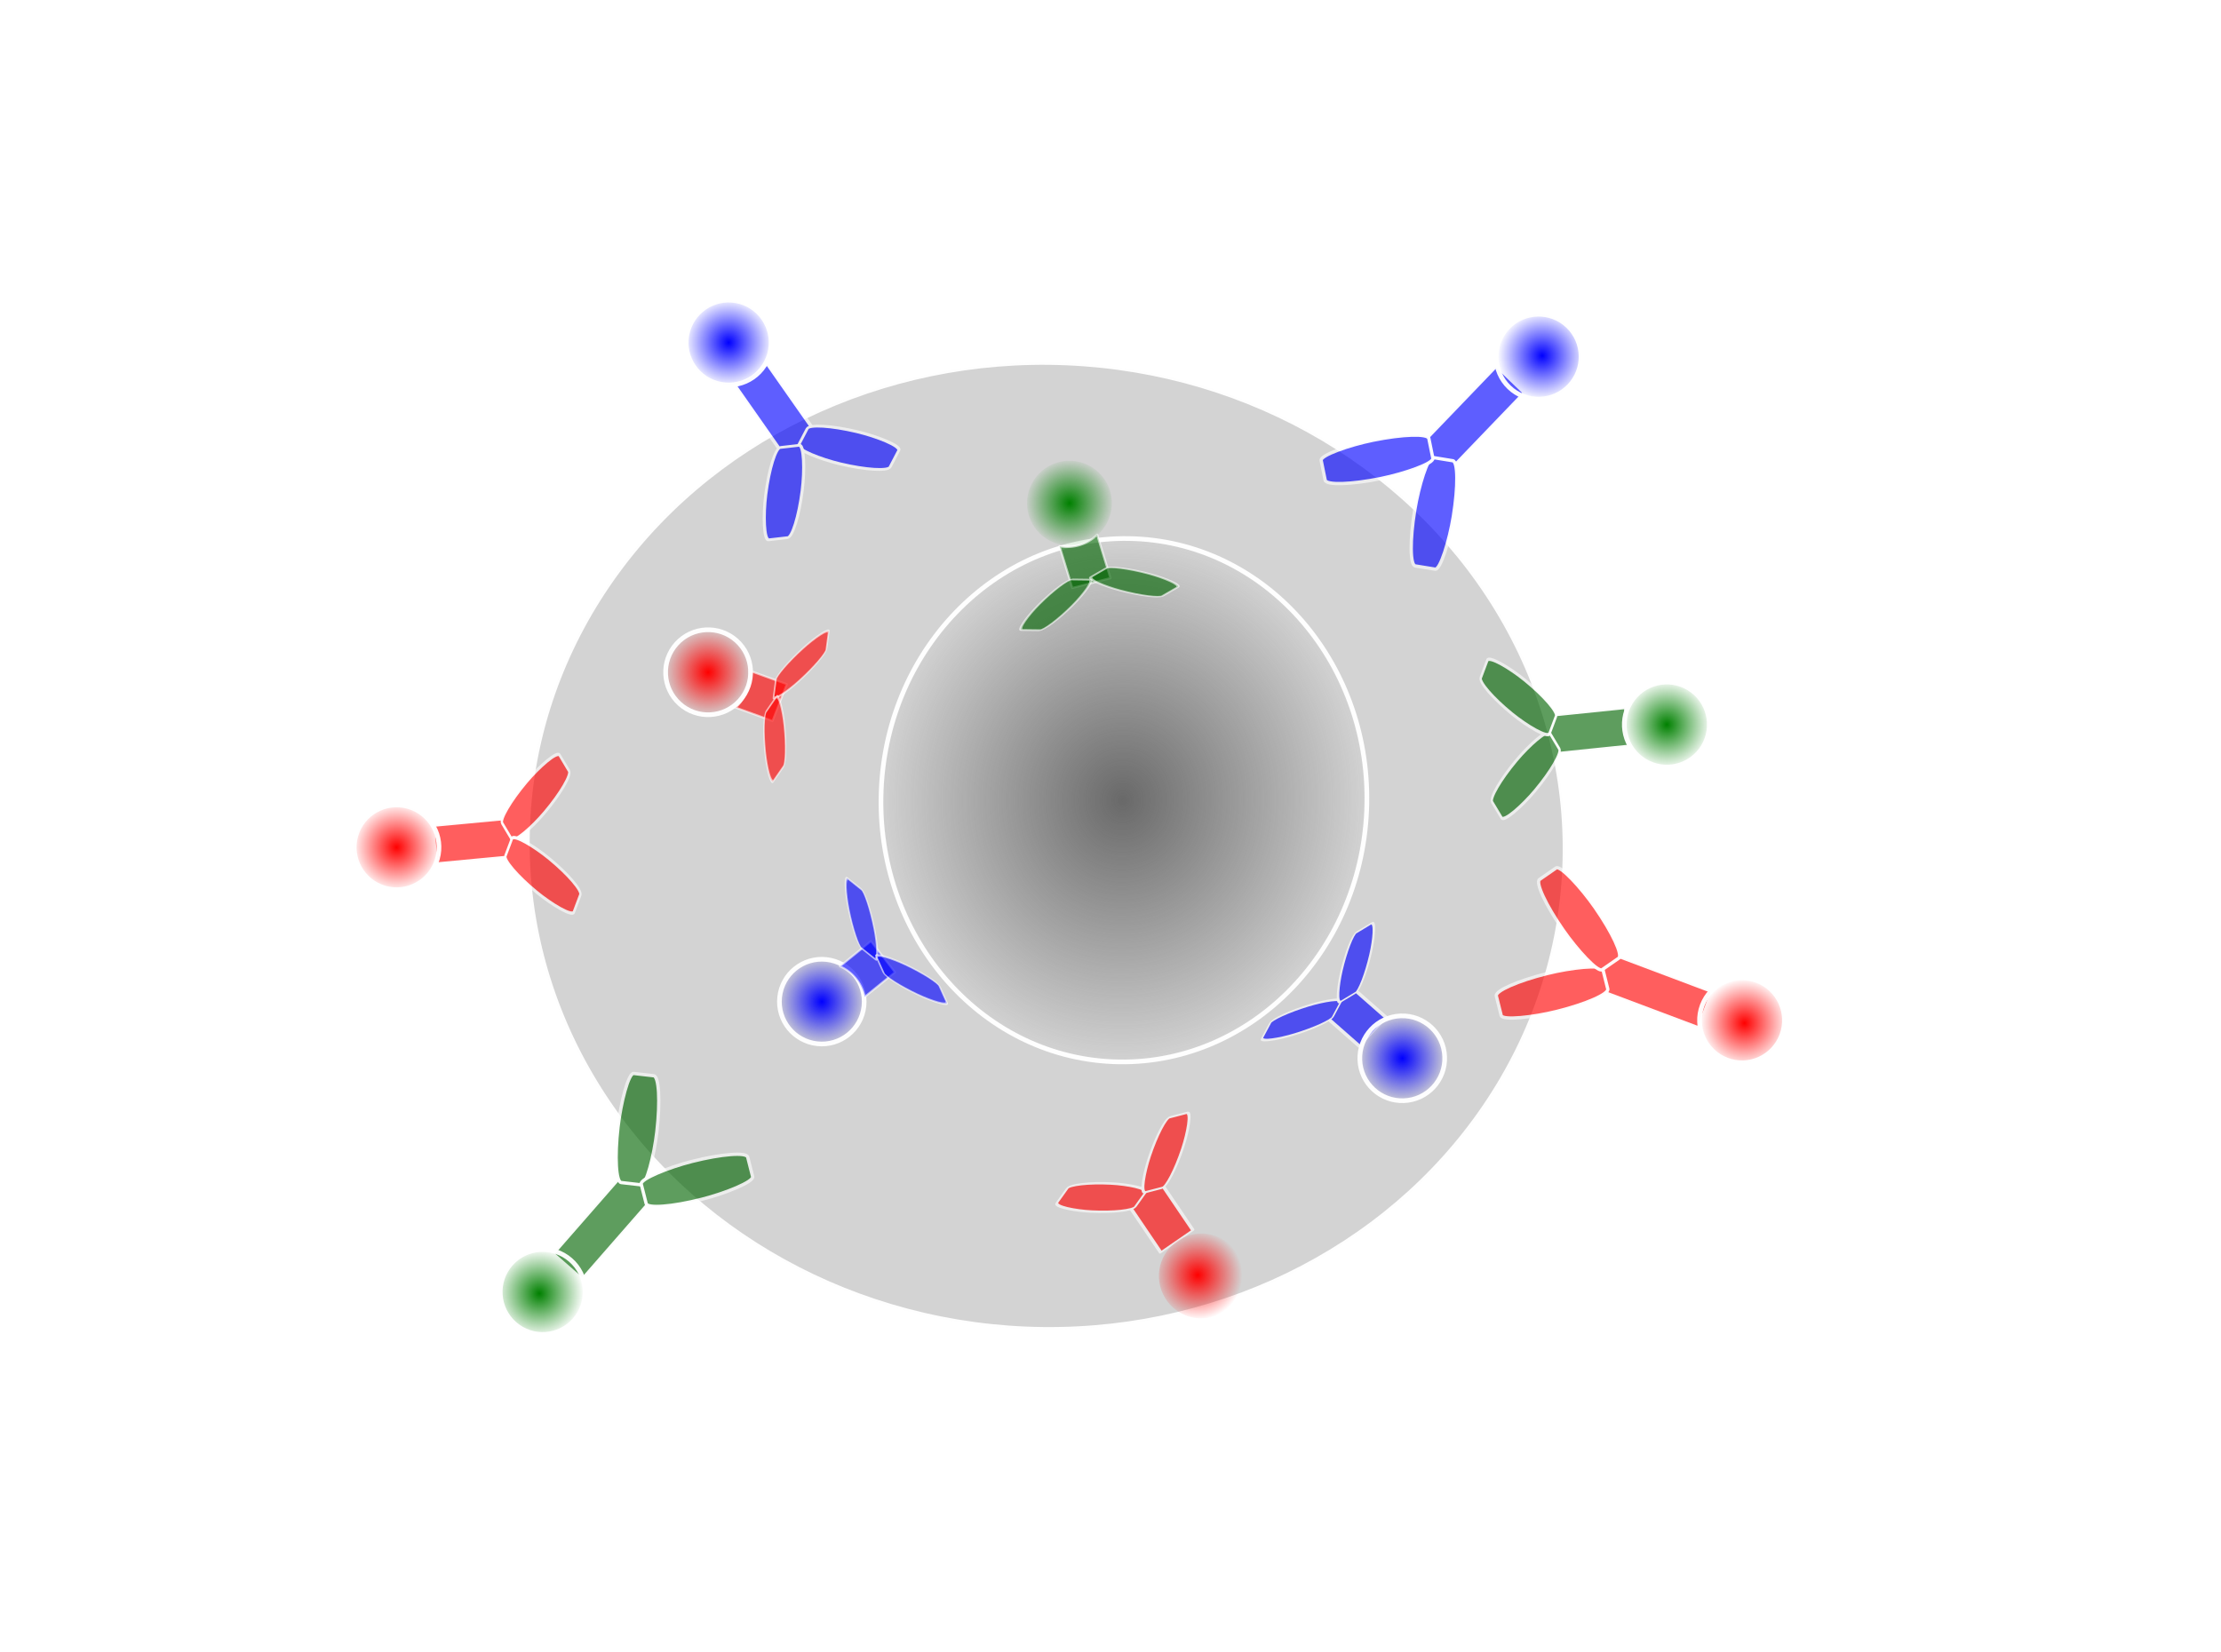 <?xml version="1.0" encoding="UTF-8" standalone="no"?>
<svg
   xmlns:dc="http://purl.org/dc/elements/1.1/"
   xmlns:cc="http://creativecommons.org/ns#"
   xmlns:rdf="http://www.w3.org/1999/02/22-rdf-syntax-ns#"
   xmlns:svg="http://www.w3.org/2000/svg"
   xmlns="http://www.w3.org/2000/svg"
   xmlns:xlink="http://www.w3.org/1999/xlink"
   xmlns:sodipodi="http://sodipodi.sourceforge.net/DTD/sodipodi-0.dtd"
   xmlns:inkscape="http://www.inkscape.org/namespaces/inkscape"
   width="133.635mm"
   height="99.424mm"
   viewBox="0 0 133.635 99.424"
   version="1.1"
   id="svg4734"
   inkscape:version="1.0 (4035a4fb49, 2020-05-01)"
   sodipodi:docname="Labelling cells 1.svg">
  <defs
     id="defs4728">
    <filter
       inkscape:collect="always"
       style="color-interpolation-filters:sRGB"
       id="filter9394-2"
       x="-0.015"
       width="1.03"
       y="-0.016"
       height="1.032">
      <feGaussianBlur
         inkscape:collect="always"
         stdDeviation="0.369"
         id="feGaussianBlur9396-5" />
    </filter>
    <radialGradient
       inkscape:collect="always"
       xlink:href="#linearGradient8689"
       id="radialGradient8691-9"
       cx="-150.202"
       cy="-161.203"
       fx="-150.202"
       fy="-161.203"
       r="14.966"
       gradientTransform="matrix(1,0,0,0.929,0,-11.515)"
       gradientUnits="userSpaceOnUse" />
    <linearGradient
       id="linearGradient8689"
       inkscape:collect="always">
      <stop
         id="stop8685"
         offset="0"
         style="stop-color:#696969;stop-opacity:1;" />
      <stop
         id="stop8687"
         offset="1"
         style="stop-color:#696969;stop-opacity:0;" />
    </linearGradient>
    <filter
       inkscape:collect="always"
       style="color-interpolation-filters:sRGB"
       id="filter9130-3"
       x="-0.032"
       width="1.065"
       y="-0.03"
       height="1.06">
      <feGaussianBlur
         inkscape:collect="always"
         stdDeviation="0.372"
         id="feGaussianBlur9132-3" />
    </filter>
    <radialGradient
       inkscape:collect="always"
       xlink:href="#linearGradient8637"
       id="radialGradient8639-0"
       cx="-98.044"
       cy="189.598"
       fx="-98.044"
       fy="189.598"
       r="2.538"
       gradientUnits="userSpaceOnUse"
       gradientTransform="matrix(0.284,0,0,0.284,256.91,-137.132)" />
    <linearGradient
       id="linearGradient8637"
       inkscape:collect="always">
      <stop
         id="stop8633"
         offset="0"
         style="stop-color:#ff0000;stop-opacity:1;" />
      <stop
         id="stop8635"
         offset="1"
         style="stop-color:#ff0000;stop-opacity:0;" />
    </linearGradient>
    <radialGradient
       inkscape:collect="always"
       xlink:href="#linearGradient8681"
       id="radialGradient8683-3"
       cx="-85.335"
       cy="189.834"
       fx="-85.335"
       fy="189.834"
       r="2.538"
       gradientUnits="userSpaceOnUse"
       gradientTransform="matrix(0.284,0,0,0.284,-122.104,-255.451)" />
    <linearGradient
       id="linearGradient8681"
       inkscape:collect="always">
      <stop
         id="stop8677"
         offset="0"
         style="stop-color:#008000;stop-opacity:1;" />
      <stop
         id="stop8679"
         offset="1"
         style="stop-color:#008000;stop-opacity:0;" />
    </linearGradient>
    <radialGradient
       inkscape:collect="always"
       xlink:href="#linearGradient8637"
       id="radialGradient8639-5-5"
       cx="-98.044"
       cy="189.598"
       fx="-98.044"
       fy="189.598"
       r="2.538"
       gradientUnits="userSpaceOnUse"
       gradientTransform="matrix(0.284,0,0,0.284,-209.705,-125.251)" />
    <radialGradient
       inkscape:collect="always"
       xlink:href="#linearGradient8681"
       id="radialGradient8683-1-0-2"
       cx="-85.335"
       cy="189.834"
       fx="-85.335"
       fy="189.834"
       r="2.538"
       gradientUnits="userSpaceOnUse"
       gradientTransform="translate(5.907,-365.509)" />
    <radialGradient
       inkscape:collect="always"
       xlink:href="#linearGradient8637"
       id="radialGradient8639-3-5-5"
       cx="-98.044"
       cy="189.598"
       fx="-98.044"
       fy="189.598"
       r="2.538"
       gradientUnits="userSpaceOnUse"
       gradientTransform="translate(291.316,-148.831)" />
    <radialGradient
       inkscape:collect="always"
       xlink:href="#linearGradient8578"
       id="radialGradient8580-7-1"
       cx="-111.184"
       cy="179.669"
       fx="-111.184"
       fy="179.669"
       r="2.538"
       gradientUnits="userSpaceOnUse"
       gradientTransform="translate(162.404,13.96)" />
    <linearGradient
       id="linearGradient8578"
       inkscape:collect="always">
      <stop
         id="stop8574"
         offset="0"
         style="stop-color:#0000ff;stop-opacity:1;" />
      <stop
         id="stop8576"
         offset="1"
         style="stop-color:#0000ff;stop-opacity:0;" />
    </linearGradient>
    <radialGradient
       inkscape:collect="always"
       xlink:href="#linearGradient8681"
       id="radialGradient8683-1-5-7"
       cx="-85.335"
       cy="189.834"
       fx="-85.335"
       fy="189.834"
       r="2.538"
       gradientUnits="userSpaceOnUse"
       gradientTransform="translate(48.709,-361.97)" />
    <radialGradient
       inkscape:collect="always"
       xlink:href="#linearGradient8637"
       id="radialGradient8639-3-5-9-0"
       cx="-98.044"
       cy="189.598"
       fx="-98.044"
       fy="189.598"
       r="2.538"
       gradientUnits="userSpaceOnUse"
       gradientTransform="translate(309.132,-187.378)" />
    <radialGradient
       inkscape:collect="always"
       xlink:href="#linearGradient8578"
       id="radialGradient8580-7-8-2"
       cx="-111.184"
       cy="179.669"
       fx="-111.184"
       fy="179.669"
       r="2.538"
       gradientUnits="userSpaceOnUse"
       gradientTransform="translate(130.821,-5.009)" />
    <radialGradient
       inkscape:collect="always"
       xlink:href="#linearGradient8578"
       id="radialGradient8580-4"
       cx="-111.184"
       cy="179.669"
       fx="-111.184"
       fy="179.669"
       r="2.538"
       gradientUnits="userSpaceOnUse"
       gradientTransform="matrix(0.284,0,0,0.284,188.396,121.364)" />
    <radialGradient
       inkscape:collect="always"
       xlink:href="#linearGradient8578"
       id="radialGradient8580-7-87-6"
       cx="-111.184"
       cy="179.669"
       fx="-111.184"
       fy="179.669"
       r="2.538"
       gradientUnits="userSpaceOnUse"
       gradientTransform="translate(179.149,2.362)" />
  </defs>
  <sodipodi:namedview
     id="base"
     pagecolor="#ffffff"
     bordercolor="#666666"
     borderopacity="1.0"
     inkscape:pageopacity="0.0"
     inkscape:pageshadow="2"
     inkscape:zoom="0.98994949"
     inkscape:cx="392.16905"
     inkscape:cy="51.584541"
     inkscape:document-units="mm"
     inkscape:current-layer="layer1"
     inkscape:document-rotation="0"
     showgrid="false"
     inkscape:window-width="1920"
     inkscape:window-height="1027"
     inkscape:window-x="1072"
     inkscape:window-y="441"
     inkscape:window-maximized="1" />
  <g
     transform="translate(-37.394,-112.81)"
     inkscape:label="Layer 1"
     inkscape:groupmode="layer"
     id="layer1">
    <g
       transform="matrix(3.736,0,0,3.736,152.628,-736.155)"
       id="g9461-2">
      <ellipse
         transform="matrix(0.012,-0.284,0.284,0.012,34.841,199.407)"
         ry="29.4"
         rx="27.395"
         cy="-165.494"
         cx="-152.977"
         id="path8504-4"
         style="opacity:1;fill:#d3d3d3;fill-opacity:1;fill-rule:nonzero;stroke:#ffffff;stroke-width:0.265;stroke-linejoin:round;stroke-miterlimit:4;stroke-dasharray:none;stroke-dashoffset:0;stroke-opacity:0.966;filter:url(#filter9394-2)" />
      <ellipse
         transform="matrix(0.012,-0.284,0.284,0.012,34.841,199.407)"
         ry="13.764"
         rx="14.833"
         cy="-161.203"
         cx="-150.202"
         id="path8494-5"
         style="opacity:1;fill:url(#radialGradient8691-9);fill-opacity:1;fill-rule:nonzero;stroke:#ffffff;stroke-width:0.265;stroke-linejoin:round;stroke-miterlimit:4;stroke-dasharray:none;stroke-dashoffset:0;stroke-opacity:0.966;filter:url(#filter9130-3)" />
      <g
         transform="matrix(0.205,0.197,-0.197,0.205,53.91,215.855)"
         style="opacity:0.632"
         id="g8570-1">
        <rect
           style="opacity:1;fill:#0000ff;fill-opacity:1;fill-rule:nonzero;stroke:#ffffff;stroke-width:0.194;stroke-linejoin:round;stroke-miterlimit:4;stroke-dasharray:none;stroke-dashoffset:0;stroke-opacity:0.966"
           id="rect8519-0"
           width="2.209"
           height="6.639"
           x="-111.722"
           y="191.633"
           rx="0.011"
           ry="1.4269946e-06" />
        <rect
           style="opacity:1;fill:#0000ff;fill-opacity:1;fill-rule:nonzero;stroke:#ffffff;stroke-width:0.188;stroke-linejoin:round;stroke-miterlimit:4;stroke-dasharray:none;stroke-dashoffset:0;stroke-opacity:0.966"
           id="rect8519-6-3-05"
           width="2.215"
           height="6.224"
           x="201.839"
           y="99.971"
           rx="0.537"
           ry="3.112"
           transform="matrix(-0.823,0.568,0.568,0.823,0,0)" />
        <rect
           style="opacity:1;fill:#0000ff;fill-opacity:1;fill-rule:nonzero;stroke:#ffffff;stroke-width:0.188;stroke-linejoin:round;stroke-miterlimit:4;stroke-dasharray:none;stroke-dashoffset:0;stroke-opacity:0.966"
           id="rect8519-6-3-0-9"
           width="2.215"
           height="6.224"
           x="19.733"
           y="225.742"
           rx="0.537"
           ry="3.112"
           transform="rotate(34.635)" />
      </g>
      <g
         transform="matrix(-0.1,0.266,-0.266,-0.1,36.534,292.092)"
         style="opacity:0.632;fill:#ff0000"
         id="g8570-5-5">
        <rect
           style="opacity:1;fill:#ff0000;fill-opacity:1;fill-rule:nonzero;stroke:#ffffff;stroke-width:0.194;stroke-linejoin:round;stroke-miterlimit:4;stroke-dasharray:none;stroke-dashoffset:0;stroke-opacity:0.966"
           id="rect8519-6-4"
           width="2.209"
           height="6.639"
           x="-111.722"
           y="191.633"
           rx="0.011"
           ry="1.4269946e-06" />
        <rect
           style="opacity:1;fill:#ff0000;fill-opacity:1;fill-rule:nonzero;stroke:#ffffff;stroke-width:0.188;stroke-linejoin:round;stroke-miterlimit:4;stroke-dasharray:none;stroke-dashoffset:0;stroke-opacity:0.966"
           id="rect8519-6-3-00-6"
           width="2.215"
           height="6.224"
           x="201.839"
           y="99.971"
           rx="0.537"
           ry="3.112"
           transform="matrix(-0.823,0.568,0.568,0.823,0,0)" />
        <rect
           style="opacity:1;fill:#ff0000;fill-opacity:1;fill-rule:nonzero;stroke:#ffffff;stroke-width:0.188;stroke-linejoin:round;stroke-miterlimit:4;stroke-dasharray:none;stroke-dashoffset:0;stroke-opacity:0.966"
           id="rect8519-6-3-0-8-05"
           width="2.215"
           height="6.224"
           x="19.733"
           y="225.742"
           rx="0.537"
           ry="3.112"
           transform="rotate(34.635)" />
      </g>
      <circle
         transform="rotate(110.627)"
         r="0.684"
         cy="-83.232"
         cx="229.037"
         id="path8572-7-8"
         style="opacity:1;fill:url(#radialGradient8639-0);fill-opacity:1;fill-rule:nonzero;stroke:#ffffff;stroke-width:0.075;stroke-linejoin:round;stroke-miterlimit:4;stroke-dasharray:none;stroke-dashoffset:0;stroke-opacity:0.966" />
      <g
         transform="matrix(-0.214,-0.187,0.187,-0.214,-81.212,267.968)"
         style="opacity:0.632;fill:#006400"
         id="g8570-5-6-4">
        <rect
           style="opacity:1;fill:#006400;fill-opacity:1;fill-rule:nonzero;stroke:#ffffff;stroke-width:0.194;stroke-linejoin:round;stroke-miterlimit:4;stroke-dasharray:none;stroke-dashoffset:0;stroke-opacity:0.966"
           id="rect8519-6-6-4"
           width="2.209"
           height="6.639"
           x="-111.722"
           y="191.633"
           rx="0.011"
           ry="1.4269946e-06" />
        <rect
           style="opacity:1;fill:#006400;fill-opacity:1;fill-rule:nonzero;stroke:#ffffff;stroke-width:0.188;stroke-linejoin:round;stroke-miterlimit:4;stroke-dasharray:none;stroke-dashoffset:0;stroke-opacity:0.966"
           id="rect8519-6-3-00-3-1"
           width="2.215"
           height="6.224"
           x="201.839"
           y="99.971"
           rx="0.537"
           ry="3.112"
           transform="matrix(-0.823,0.568,0.568,0.823,0,0)" />
        <rect
           style="opacity:1;fill:#006400;fill-opacity:1;fill-rule:nonzero;stroke:#ffffff;stroke-width:0.188;stroke-linejoin:round;stroke-miterlimit:4;stroke-dasharray:none;stroke-dashoffset:0;stroke-opacity:0.966"
           id="rect8519-6-3-0-8-2-86"
           width="2.215"
           height="6.224"
           x="19.733"
           y="225.742"
           rx="0.537"
           ry="3.112"
           transform="rotate(34.635)" />
      </g>
      <circle
         transform="rotate(-138.912)"
         r="0.684"
         cy="-201.484"
         cx="-146.364"
         id="path8572-7-5-2"
         style="opacity:1;fill:url(#radialGradient8683-3);fill-opacity:1;fill-rule:nonzero;stroke:#ffffff;stroke-width:0.075;stroke-linejoin:round;stroke-miterlimit:4;stroke-dasharray:none;stroke-dashoffset:0;stroke-opacity:0.966" />
      <g
         inkscape:transform-center-y="7.6616826"
         inkscape:transform-center-x="-27.064288"
         transform="matrix(-0.235,0.162,-0.084,-0.124,-21.79,288.917)"
         style="opacity:0.632;fill:#ff0000"
         id="g8570-5-1-3">
        <rect
           style="opacity:1;fill:#ff0000;fill-opacity:1;fill-rule:nonzero;stroke:#ffffff;stroke-width:0.194;stroke-linejoin:round;stroke-miterlimit:4;stroke-dasharray:none;stroke-dashoffset:0;stroke-opacity:0.966"
           id="rect8519-6-2-1"
           width="2.209"
           height="6.639"
           x="-111.722"
           y="191.633"
           rx="0.011"
           ry="1.4269946e-06" />
        <rect
           style="opacity:1;fill:#ff0000;fill-opacity:1;fill-rule:nonzero;stroke:#ffffff;stroke-width:0.188;stroke-linejoin:round;stroke-miterlimit:4;stroke-dasharray:none;stroke-dashoffset:0;stroke-opacity:0.966"
           id="rect8519-6-3-00-4-1"
           width="2.215"
           height="6.224"
           x="201.839"
           y="99.971"
           rx="0.537"
           ry="3.112"
           transform="matrix(-0.823,0.568,0.568,0.823,0,0)" />
        <rect
           style="opacity:1;fill:#ff0000;fill-opacity:1;fill-rule:nonzero;stroke:#ffffff;stroke-width:0.188;stroke-linejoin:round;stroke-miterlimit:4;stroke-dasharray:none;stroke-dashoffset:0;stroke-opacity:0.966"
           id="rect8519-6-3-0-8-0-7"
           width="2.215"
           height="6.224"
           x="19.733"
           y="225.742"
           rx="0.537"
           ry="3.112"
           transform="rotate(34.635)" />
      </g>
      <circle
         inkscape:transform-center-y="12.793117"
         inkscape:transform-center-x="-31.31298"
         r="0.684"
         transform="rotate(-104.06)"
         cy="-71.35"
         cx="-237.578"
         id="path8572-7-3-7"
         style="opacity:1;fill:url(#radialGradient8639-5-5);fill-opacity:1;fill-rule:nonzero;stroke:none;stroke-width:0.075;stroke-linejoin:round;stroke-miterlimit:4;stroke-dasharray:none;stroke-dashoffset:0;stroke-opacity:0.966" />
      <g
         inkscape:transform-center-y="29.667006"
         inkscape:transform-center-x="-42.863763"
         transform="matrix(0.021,0.284,-0.284,0.021,49.596,250.823)"
         id="g9181-2">
        <g
           id="g8570-5-6-3-6-9"
           style="opacity:0.632;fill:#006400"
           transform="matrix(1.003,-0.014,0.02,0.701,51.488,50.981)">
          <rect
             ry="1.4269946e-06"
             rx="0.011"
             y="191.633"
             x="-111.722"
             height="6.639"
             width="2.209"
             id="rect8519-6-6-7-6-3"
             style="opacity:1;fill:#006400;fill-opacity:1;fill-rule:nonzero;stroke:#ffffff;stroke-width:0.194;stroke-linejoin:round;stroke-miterlimit:4;stroke-dasharray:none;stroke-dashoffset:0;stroke-opacity:0.966" />
          <rect
             transform="matrix(-0.823,0.568,0.568,0.823,0,0)"
             ry="3.112"
             rx="0.537"
             y="99.971"
             x="201.839"
             height="6.224"
             width="2.215"
             id="rect8519-6-3-00-3-9-0-6"
             style="opacity:1;fill:#006400;fill-opacity:1;fill-rule:nonzero;stroke:#ffffff;stroke-width:0.188;stroke-linejoin:round;stroke-miterlimit:4;stroke-dasharray:none;stroke-dashoffset:0;stroke-opacity:0.966" />
          <rect
             transform="rotate(34.635)"
             ry="3.112"
             rx="0.537"
             y="225.742"
             x="19.733"
             height="6.224"
             width="2.215"
             id="rect8519-6-3-0-8-2-8-8-9"
             style="opacity:1;fill:#006400;fill-opacity:1;fill-rule:nonzero;stroke:#ffffff;stroke-width:0.188;stroke-linejoin:round;stroke-miterlimit:4;stroke-dasharray:none;stroke-dashoffset:0;stroke-opacity:0.966" />
        </g>
        <circle
           style="opacity:1;fill:url(#radialGradient8683-1-0-2);fill-opacity:1;fill-rule:nonzero;stroke:#ffffff;stroke-width:0.265;stroke-linejoin:round;stroke-miterlimit:4;stroke-dasharray:none;stroke-dashoffset:0;stroke-opacity:0.966"
           id="path8572-7-5-2-9-5"
           cx="-79.427"
           cy="-175.675"
           r="2.405"
           transform="rotate(-138.912)" />
      </g>
      <g
         transform="matrix(0.104,-0.265,0.265,0.104,-52.519,192.597)"
         id="g9120-9">
        <g
           id="g8989-8">
          <path
             inkscape:connector-curvature="0"
             id="rect8519-6-66-7"
             transform="matrix(0.265,0,0,0.265,0,87)"
             d="m -397.367,308.113 a 9.091,9.091 0 0 1 -7.58,0.545 9.091,9.091 0 0 1 -0.834,-0.363 l 0.227,8.375 c 0,0 0.018,8e-5 0.041,0 l 8.338,-0.027 c 0.023,-8e-5 0.041,0 0.041,0 z"
             style="opacity:0.632;fill:#ff0000;fill-opacity:1;fill-rule:nonzero;stroke:#ffffff;stroke-width:0.437;stroke-linejoin:round;stroke-miterlimit:4;stroke-dasharray:none;stroke-dashoffset:0;stroke-opacity:0.966" />
          <rect
             transform="matrix(-0.971,0.239,0.896,0.444,0,0)"
             ry="2.018"
             rx="0.456"
             y="217.207"
             x="308.362"
             height="4.036"
             width="1.881"
             id="rect8519-6-3-00-2-1"
             style="opacity:0.632;fill:#ff0000;fill-opacity:1;fill-rule:nonzero;stroke:#ffffff;stroke-width:0.139;stroke-linejoin:round;stroke-miterlimit:4;stroke-dasharray:none;stroke-dashoffset:0;stroke-opacity:0.966" />
          <rect
             transform="matrix(0.973,0.23,-0.888,0.459,0,0)"
             ry="1.98"
             rx="0.46"
             y="292.576"
             x="156.489"
             height="3.96"
             width="1.901"
             id="rect8519-6-3-0-8-5-5"
             style="opacity:0.632;fill:#ff0000;fill-opacity:1;fill-rule:nonzero;stroke:#ffffff;stroke-width:0.139;stroke-linejoin:round;stroke-miterlimit:4;stroke-dasharray:none;stroke-dashoffset:0;stroke-opacity:0.966" />
        </g>
        <circle
           style="opacity:1;fill:url(#radialGradient8639-3-5-5);fill-opacity:1;fill-rule:nonzero;stroke:#ffffff;stroke-width:0.265;stroke-linejoin:round;stroke-miterlimit:4;stroke-dasharray:none;stroke-dashoffset:0;stroke-opacity:0.966"
           id="path8572-7-0-4-6"
           cx="193.271"
           cy="40.766"
           r="2.405"
           transform="rotate(110.627)" />
      </g>
      <g
         inkscape:transform-center-y="35.9171"
         inkscape:transform-center-x="9.3885432"
         transform="matrix(-0.173,-0.225,0.225,-0.173,-73.815,251.879)"
         id="g9167-8">
        <circle
           style="opacity:1;fill:url(#radialGradient8580-7-1);fill-opacity:1;fill-rule:nonzero;stroke:#ffffff;stroke-width:0.265;stroke-linejoin:round;stroke-miterlimit:4;stroke-dasharray:none;stroke-dashoffset:0;stroke-opacity:0.966"
           id="path8572-8-9"
           cx="51.22"
           cy="193.628"
           r="2.405"
           transform="rotate(43.769)" />
        <g
           transform="translate(9.307,8.646)"
           id="g8989-5-3"
           style="fill:#0000ff">
          <path
             inkscape:connector-curvature="0"
             id="rect8519-6-66-5-8"
             transform="matrix(0.265,0,0,0.265,0,87)"
             d="m -397.367,308.113 a 9.091,9.091 0 0 1 -7.58,0.545 9.091,9.091 0 0 1 -0.834,-0.363 l 0.227,8.375 c 0,0 0.018,8e-5 0.041,0 l 8.338,-0.027 c 0.023,-8e-5 0.041,0 0.041,0 z"
             style="opacity:0.632;fill:#0000ff;fill-opacity:1;fill-rule:nonzero;stroke:#ffffff;stroke-width:0.437;stroke-linejoin:round;stroke-miterlimit:4;stroke-dasharray:none;stroke-dashoffset:0;stroke-opacity:0.966" />
          <rect
             transform="matrix(-0.971,0.239,0.896,0.444,0,0)"
             ry="2.018"
             rx="0.456"
             y="217.207"
             x="308.362"
             height="4.036"
             width="1.881"
             id="rect8519-6-3-00-2-4-7"
             style="opacity:0.632;fill:#0000ff;fill-opacity:1;fill-rule:nonzero;stroke:#ffffff;stroke-width:0.139;stroke-linejoin:round;stroke-miterlimit:4;stroke-dasharray:none;stroke-dashoffset:0;stroke-opacity:0.966" />
          <rect
             transform="matrix(0.973,0.23,-0.888,0.459,0,0)"
             ry="1.98"
             rx="0.46"
             y="292.576"
             x="156.489"
             height="3.96"
             width="1.901"
             id="rect8519-6-3-0-8-5-7-0"
             style="opacity:0.632;fill:#0000ff;fill-opacity:1;fill-rule:nonzero;stroke:#ffffff;stroke-width:0.139;stroke-linejoin:round;stroke-miterlimit:4;stroke-dasharray:none;stroke-dashoffset:0;stroke-opacity:0.966" />
        </g>
      </g>
      <g
         transform="matrix(0.276,-0.069,0.069,0.276,-0.628,186.992)"
         id="g9201-0">
        <path
           inkscape:connector-curvature="0"
           style="opacity:0.632;fill:#006400;fill-opacity:1;fill-rule:nonzero;stroke:#ffffff;stroke-width:0.466;stroke-linejoin:round;stroke-miterlimit:4;stroke-dasharray:none;stroke-dashoffset:0;stroke-opacity:0.966"
           d="m -318.631,260.082 a 9.091,9.091 0 0 1 -8.395,0.439 l 0.477,9.322 c 0,0 0.018,1.8e-4 0.041,0 l 8.33,-0.068 c 0.023,-1.8e-4 0.041,0 0.041,0 z"
           transform="matrix(0.265,0,0,0.265,0,87)"
           id="rect8519-6-6-7-8" />
        <rect
           style="opacity:0.632;fill:#006400;fill-opacity:1;fill-rule:nonzero;stroke:#ffffff;stroke-width:0.142;stroke-linejoin:round;stroke-miterlimit:4;stroke-dasharray:none;stroke-dashoffset:0;stroke-opacity:0.966"
           id="rect8519-6-3-00-3-9-6"
           width="1.884"
           height="4.191"
           x="253.095"
           y="182.002"
           rx="0.456"
           ry="2.095"
           transform="matrix(-0.961,0.276,0.875,0.483,0,0)" />
        <rect
           style="opacity:0.632;fill:#006400;fill-opacity:1;fill-rule:nonzero;stroke:#ffffff;stroke-width:0.141;stroke-linejoin:round;stroke-miterlimit:4;stroke-dasharray:none;stroke-dashoffset:0;stroke-opacity:0.966"
           id="rect8519-6-3-0-8-2-8-6"
           width="1.925"
           height="4.038"
           x="126.147"
           y="243.706"
           rx="0.466"
           ry="2.019"
           transform="matrix(0.967,0.255,-0.857,0.516,0,0)" />
        <circle
           style="opacity:1;fill:url(#radialGradient8683-1-5-7);fill-opacity:1;fill-rule:nonzero;stroke:none;stroke-width:0.265;stroke-linejoin:round;stroke-miterlimit:4;stroke-dasharray:none;stroke-dashoffset:0;stroke-opacity:0.966"
           id="path8572-7-5-2-0-5"
           cx="-36.625"
           cy="-172.136"
           r="2.405"
           transform="rotate(-138.912)" />
      </g>
      <g
         inkscape:transform-center-y="37.818554"
         inkscape:transform-center-x="-74.735376"
         transform="matrix(-0.023,-0.283,0.283,-0.023,-81.902,223.782)"
         id="g9188-3">
        <g
           id="g8570-5-9-4-6"
           style="opacity:0.632;fill:#ff0000"
           transform="matrix(1.003,-0.007,0.009,0.699,32.762,64.225)">
          <rect
             ry="1.4269946e-06"
             rx="0.011"
             y="191.633"
             x="-111.722"
             height="6.639"
             width="2.209"
             id="rect8519-6-66-3-7"
             style="opacity:1;fill:#ff0000;fill-opacity:1;fill-rule:nonzero;stroke:#ffffff;stroke-width:0.194;stroke-linejoin:round;stroke-miterlimit:4;stroke-dasharray:none;stroke-dashoffset:0;stroke-opacity:0.966" />
          <rect
             transform="matrix(-0.823,0.568,0.568,0.823,0,0)"
             ry="3.112"
             rx="0.537"
             y="99.971"
             x="201.839"
             height="6.224"
             width="2.215"
             id="rect8519-6-3-00-2-0-4"
             style="opacity:1;fill:#ff0000;fill-opacity:1;fill-rule:nonzero;stroke:#ffffff;stroke-width:0.188;stroke-linejoin:round;stroke-miterlimit:4;stroke-dasharray:none;stroke-dashoffset:0;stroke-opacity:0.966" />
          <rect
             transform="rotate(34.635)"
             ry="3.112"
             rx="0.537"
             y="225.742"
             x="19.733"
             height="6.224"
             width="2.215"
             id="rect8519-6-3-0-8-5-4-5"
             style="opacity:1;fill:#ff0000;fill-opacity:1;fill-rule:nonzero;stroke:#ffffff;stroke-width:0.188;stroke-linejoin:round;stroke-miterlimit:4;stroke-dasharray:none;stroke-dashoffset:0;stroke-opacity:0.966" />
        </g>
        <circle
           style="opacity:1;fill:url(#radialGradient8639-3-5-9-0);fill-opacity:1;fill-rule:nonzero;stroke:#ffffff;stroke-width:0.265;stroke-linejoin:round;stroke-miterlimit:4;stroke-dasharray:none;stroke-dashoffset:0;stroke-opacity:0.966"
           id="path8572-7-0-4-7-1"
           cx="211.088"
           cy="2.219"
           r="2.405"
           transform="rotate(110.627)" />
      </g>
      <g
         transform="matrix(0.237,-0.157,0.157,0.237,-15.77,182.903)"
         id="g9195-8">
        <g
           id="g8570-8-9"
           style="opacity:0.632"
           transform="matrix(1.002,-0.015,0.02,0.77,0.422,-7.275)"
           inkscape:transform-center-x="-2.9474209"
           inkscape:transform-center-y="-27.153237">
          <rect
             ry="1.4269946e-06"
             rx="0.011"
             y="191.633"
             x="-111.722"
             height="6.639"
             width="2.209"
             id="rect8519-65-8"
             style="opacity:1;fill:#0000ff;fill-opacity:1;fill-rule:nonzero;stroke:#ffffff;stroke-width:0.194;stroke-linejoin:round;stroke-miterlimit:4;stroke-dasharray:none;stroke-dashoffset:0;stroke-opacity:0.966" />
          <rect
             transform="matrix(-0.823,0.568,0.568,0.823,0,0)"
             ry="3.112"
             rx="0.537"
             y="99.971"
             x="201.839"
             height="6.224"
             width="2.215"
             id="rect8519-6-3-03-6"
             style="opacity:1;fill:#0000ff;fill-opacity:1;fill-rule:nonzero;stroke:#ffffff;stroke-width:0.188;stroke-linejoin:round;stroke-miterlimit:4;stroke-dasharray:none;stroke-dashoffset:0;stroke-opacity:0.966" />
          <rect
             transform="rotate(34.635)"
             ry="3.112"
             rx="0.537"
             y="225.742"
             x="19.733"
             height="6.224"
             width="2.215"
             id="rect8519-6-3-0-2-2"
             style="opacity:1;fill:#0000ff;fill-opacity:1;fill-rule:nonzero;stroke:#ffffff;stroke-width:0.188;stroke-linejoin:round;stroke-miterlimit:4;stroke-dasharray:none;stroke-dashoffset:0;stroke-opacity:0.966" />
        </g>
        <circle
           style="opacity:1;fill:url(#radialGradient8580-7-8-2);fill-opacity:1;fill-rule:nonzero;stroke:#ffffff;stroke-width:0.265;stroke-linejoin:round;stroke-miterlimit:4;stroke-dasharray:none;stroke-dashoffset:0;stroke-opacity:0.966"
           id="path8572-8-6-2"
           cx="19.637"
           cy="174.66"
           r="2.405"
           transform="rotate(43.769)" />
      </g>
      <circle
         transform="rotate(43.769)"
         r="0.684"
         cy="172.442"
         cx="156.788"
         id="path8572-6"
         style="opacity:1;fill:url(#radialGradient8580-4);fill-opacity:1;fill-rule:nonzero;stroke:#ffffff;stroke-width:0.075;stroke-linejoin:round;stroke-miterlimit:4;stroke-dasharray:none;stroke-dashoffset:0;stroke-opacity:0.966" />
      <g
         inkscape:transform-center-y="11.195455"
         inkscape:transform-center-x="-50.75044"
         transform="matrix(-0.198,0.204,-0.204,-0.198,12.932,295.299)"
         id="g9174-6">
        <g
           id="g8570-8-2-1"
           style="opacity:0.632"
           transform="matrix(1.007,-0.008,0.02,0.402,30.805,102.763)"
           inkscape:transform-center-x="-2.9622151"
           inkscape:transform-center-y="-14.181196">
          <rect
             ry="1.4269946e-06"
             rx="0.011"
             y="191.633"
             x="-111.722"
             height="6.639"
             width="2.209"
             id="rect8519-65-7-5"
             style="opacity:1;fill:#0000ff;fill-opacity:1;fill-rule:nonzero;stroke:#ffffff;stroke-width:0.194;stroke-linejoin:round;stroke-miterlimit:4;stroke-dasharray:none;stroke-dashoffset:0;stroke-opacity:0.966" />
          <rect
             transform="matrix(-0.823,0.568,0.568,0.823,0,0)"
             ry="3.112"
             rx="0.537"
             y="99.971"
             x="201.839"
             height="6.224"
             width="2.215"
             id="rect8519-6-3-03-3-9"
             style="opacity:1;fill:#0000ff;fill-opacity:1;fill-rule:nonzero;stroke:#ffffff;stroke-width:0.188;stroke-linejoin:round;stroke-miterlimit:4;stroke-dasharray:none;stroke-dashoffset:0;stroke-opacity:0.966" />
          <rect
             transform="rotate(34.635)"
             ry="3.112"
             rx="0.537"
             y="225.742"
             x="19.733"
             height="6.224"
             width="2.215"
             id="rect8519-6-3-0-2-6-2"
             style="opacity:1;fill:#0000ff;fill-opacity:1;fill-rule:nonzero;stroke:#ffffff;stroke-width:0.188;stroke-linejoin:round;stroke-miterlimit:4;stroke-dasharray:none;stroke-dashoffset:0;stroke-opacity:0.966" />
        </g>
        <circle
           style="opacity:1;fill:url(#radialGradient8580-7-87-6);fill-opacity:1;fill-rule:nonzero;stroke:#ffffff;stroke-width:0.265;stroke-linejoin:round;stroke-miterlimit:4;stroke-dasharray:none;stroke-dashoffset:0;stroke-opacity:0.966"
           id="path8572-8-2-9"
           cx="67.965"
           cy="182.031"
           r="2.405"
           transform="rotate(43.769)" />
      </g>
    </g>
    <rect
       y="112.81"
       x="37.394"
       height="99.424"
       width="133.635"
       id="rect1027"
       style="opacity:0.751;fill:none;fill-opacity:0.749;stroke:none;stroke-width:3.07;stroke-linejoin:round" />
  </g>
</svg>
